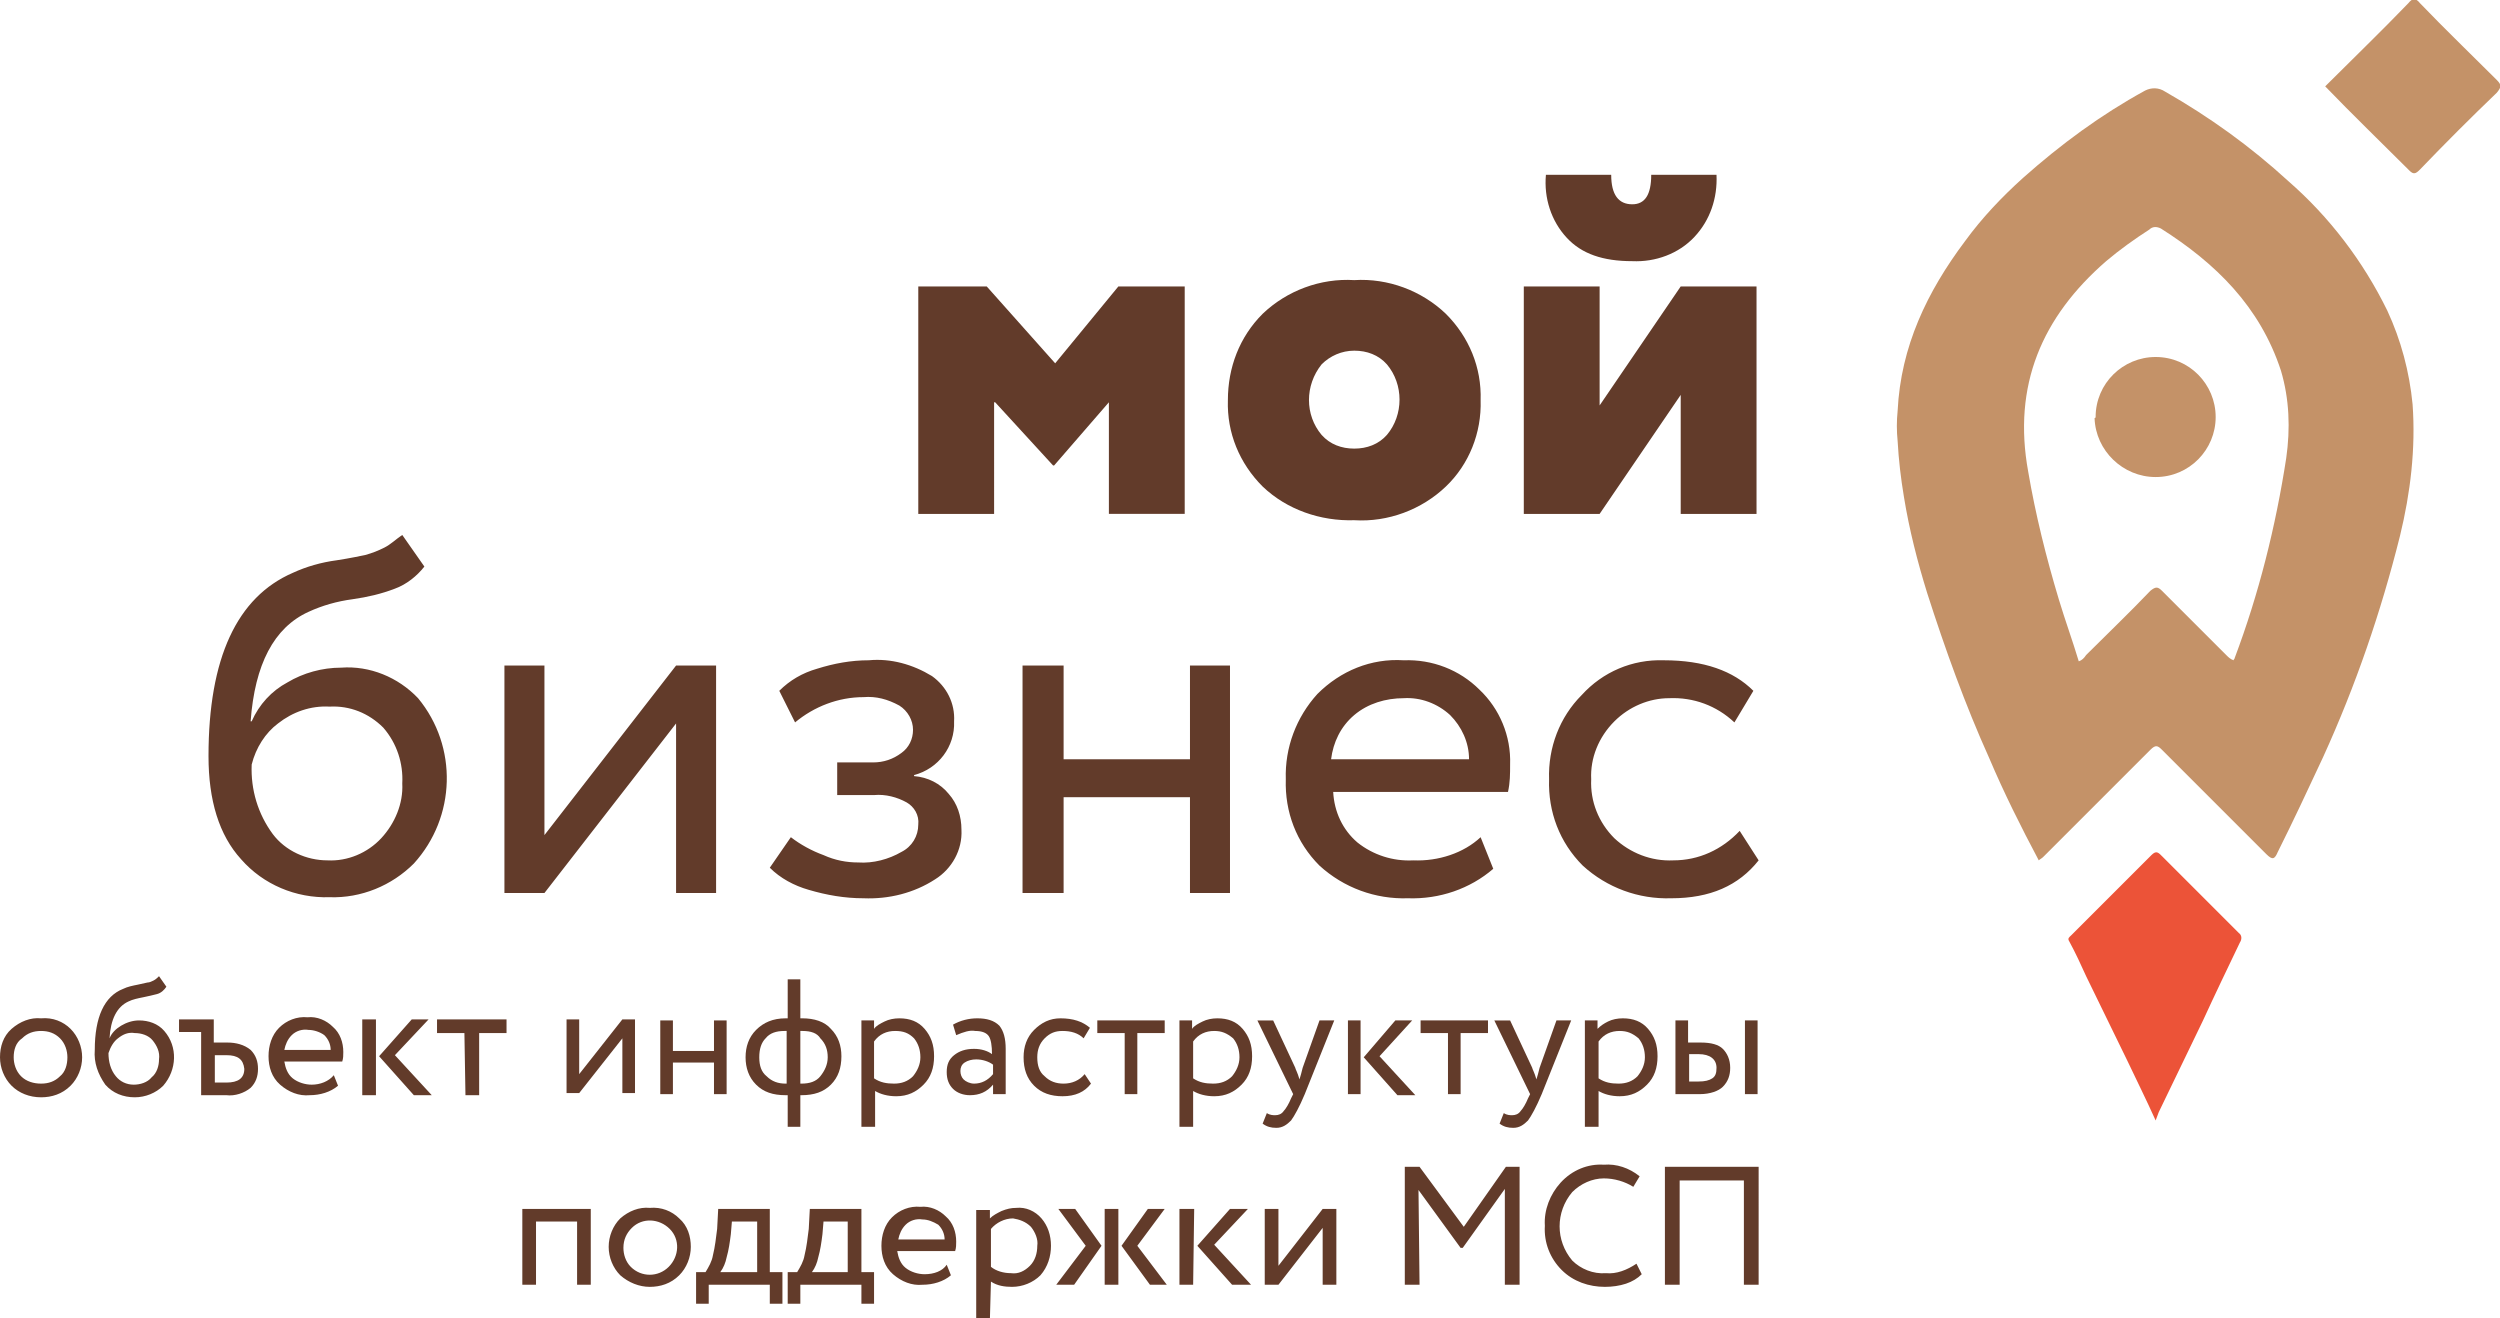 <?xml version="1.0" encoding="utf-8"?>
<!-- Generator: Adobe Illustrator 21.0.0, SVG Export Plug-In . SVG Version: 6.00 Build 0)  -->
<svg version="1.1" id="Логотип_мой_бизнес"
	 xmlns="http://www.w3.org/2000/svg" xmlns:xlink="http://www.w3.org/1999/xlink" x="0px" y="0px" viewBox="0 0 237.4 125.2"
	 style="enable-background:new 0 0 237.4 125.2;" xml:space="preserve">
<style type="text/css">
	.st0{fill:none;}
	.st1{fill:#623B2A;}
	.st2{fill:#EC5338;}
	.st3{fill:#C49268;}
</style>
<title>logo--ferst</title>
<path class="st0" d="M6-2.3"/>
<path id="мой_бизнес_объект_инфаструктуры" class="st1" d="M94.5,38.2l5.5,6h0.1l5.2-6v10.6h7.2V27.2
	h-6.3l-6,7.3l-6.5-7.3h-6.5v21.6h7.2V38.2z M128.6,49.4c3.2,0.2,6.4-1,8.7-3.2c2.2-2.1,3.4-5.1,3.3-8.2c0.1-3.1-1.1-6-3.3-8.2
	c-2.3-2.2-5.5-3.4-8.7-3.2c-3.2-0.2-6.4,1-8.7,3.2c-2.2,2.2-3.3,5.1-3.3,8.2c-0.1,3.1,1.1,6,3.3,8.2
	C122.2,48.4,125.4,49.5,128.6,49.4z M125.5,34.6c0.8-0.8,1.9-1.3,3.1-1.3c1.2,0,2.3,0.4,3.1,1.3c1.6,1.9,1.6,4.8,0,6.7
	c-0.8,0.9-1.9,1.3-3.1,1.3c-1.2,0-2.3-0.4-3.1-1.3C123.9,39.4,123.9,36.6,125.5,34.6L125.5,34.6z M159.6,48.8h7.2V27.2h-7.2
	l-7.7,11.3V27.2h-7.2v21.6h7.2l7.7-11.3V48.8z M148.8,22.6c1.4,1.5,3.4,2.2,6.2,2.2c2.2,0.1,4.4-0.7,5.9-2.3
	c1.5-1.6,2.2-3.7,2.1-5.9h-6.2c0,1.9-0.6,2.8-1.8,2.8c-1.3,0-2-0.9-2-2.8h-6.2C146.6,18.8,147.3,21,148.8,22.6L148.8,22.6z M36.5,52
	c-0.6,0.3-1.1,0.5-1.8,0.7c-0.5,0.1-1.4,0.3-2.7,0.5c-1.5,0.2-2.9,0.6-4.2,1.2c-5.3,2.3-8,8.1-8,17.4c0,4.2,1,7.5,3.1,9.8
	c2.1,2.4,5.2,3.7,8.4,3.6c3,0.1,5.9-1.1,8-3.2c4-4.4,4.2-11.1,0.4-15.7c-1.9-2-4.6-3.1-7.3-2.9c-1.8,0-3.6,0.5-5.1,1.4
	c-1.5,0.8-2.7,2.1-3.4,3.7h-0.1c0.4-5.4,2.2-8.9,5.5-10.4c1.3-0.6,2.7-1,4.2-1.2c1.4-0.2,2.7-0.5,4-1c1.1-0.4,2.1-1.2,2.8-2.1
	l-2.1-3C37.6,51.2,37.1,51.7,36.5,52L36.5,52z M26.4,68.7c1.4-1.1,3.1-1.7,4.9-1.6c1.9-0.1,3.7,0.6,5.1,2c1.3,1.5,1.9,3.4,1.8,5.3
	c0.1,1.9-0.7,3.8-2,5.2c-1.3,1.4-3.2,2.2-5.1,2.1c-2,0-4-0.9-5.2-2.5c-1.4-1.9-2.1-4.2-2-6.6C24.3,71,25.2,69.6,26.4,68.7L26.4,68.7
	z M64.2,84.8H68V63.2h-3.8L51.7,79.3V63.2h-3.8v21.6h3.8l12.5-16.1V84.8z M88.8,83.5c1.6-1,2.6-2.8,2.5-4.7c0-1.3-0.4-2.5-1.2-3.4
	c-0.8-1-2-1.6-3.3-1.7v-0.1c2.3-0.6,3.9-2.7,3.8-5.1c0.1-1.7-0.7-3.3-2.1-4.3c-1.8-1.1-3.9-1.7-6-1.5c-1.7,0-3.3,0.3-4.9,0.8
	c-1.4,0.4-2.6,1.1-3.6,2.1l1.5,3c1.8-1.5,4.1-2.4,6.5-2.4c1.2-0.1,2.3,0.2,3.4,0.8c0.8,0.5,1.3,1.4,1.3,2.3c0,0.9-0.4,1.7-1.1,2.2
	c-0.8,0.6-1.7,0.9-2.7,0.9h-3.4v3.1H83c1.1-0.1,2.2,0.2,3.1,0.7c0.7,0.4,1.2,1.2,1.1,2.1c0,1.1-0.6,2.1-1.6,2.6
	c-1.2,0.7-2.7,1.1-4.1,1c-1.1,0-2.2-0.2-3.3-0.7c-1.1-0.4-2.2-1-3.1-1.7l-2,2.9c1,1,2.3,1.7,3.7,2.1c1.7,0.5,3.4,0.8,5.2,0.8
	C84.4,85.4,86.8,84.8,88.8,83.5L88.8,83.5z M116.8,63.2H113v8.9h-12v-8.9h-3.9v21.6h3.9v-9.1h12v9.1h3.8L116.8,63.2z M134.2,81.7
	c-1.9,0.1-3.8-0.5-5.3-1.7c-1.4-1.2-2.2-2.9-2.3-4.8h16.6c0.2-0.9,0.2-1.7,0.2-2.6c0.1-2.7-1-5.3-2.9-7.1c-1.9-1.9-4.5-2.9-7.2-2.8
	c-3.1-0.2-6,1-8.2,3.2c-2,2.2-3.1,5.1-3,8.1c-0.1,3.1,1,6,3.2,8.2c2.3,2.1,5.3,3.2,8.4,3.1c3,0.1,5.9-0.9,8.1-2.8l-1.2-3
	C139,81,136.6,81.8,134.2,81.7L134.2,81.7z M137.7,67.9c1.1,1.1,1.8,2.6,1.8,4.2h-13.1c0.2-1.6,0.9-3.1,2.2-4.2
	c1.3-1.1,3-1.6,4.7-1.6C134.9,66.2,136.5,66.8,137.7,67.9z M158.9,81.7c-2.1,0.1-4.1-0.7-5.6-2.1c-1.5-1.5-2.3-3.5-2.2-5.6
	c-0.1-2,0.7-4,2.2-5.5c1.4-1.4,3.3-2.2,5.2-2.2c2.3-0.1,4.5,0.7,6.2,2.3l1.8-3c-1.9-1.9-4.7-2.9-8.5-2.9c-3-0.1-5.8,1.1-7.8,3.3
	c-2.1,2.1-3.2,5-3.1,8c-0.1,3.1,1,6,3.2,8.2c2.3,2.1,5.3,3.2,8.4,3.1c3.7,0,6.4-1.2,8.3-3.6l-1.8-2.8
	C163.5,80.7,161.3,81.7,158.9,81.7L158.9,81.7z M3.9,104.2c1,0,2-0.3,2.8-1.1c0.7-0.7,1.1-1.7,1.1-2.7c0-1-0.4-2-1.1-2.7
	c-0.7-0.7-1.7-1.1-2.8-1c-1-0.1-2,0.3-2.8,1C0.3,98.4,0,99.4,0,100.4c0,1,0.4,2,1.1,2.7C1.8,103.8,2.8,104.2,3.9,104.2L3.9,104.2
	L3.9,104.2z M2.1,98.6c0.5-0.5,1.1-0.7,1.8-0.7c0.7,0,1.3,0.2,1.8,0.7c0.5,0.5,0.7,1.2,0.7,1.8c0,0.7-0.2,1.4-0.7,1.8
	c-0.5,0.5-1.1,0.7-1.8,0.7c-0.7,0-1.4-0.2-1.9-0.7c-0.5-0.5-0.7-1.2-0.7-1.8C1.3,99.7,1.5,99,2.1,98.6L2.1,98.6L2.1,98.6z
	 M14.6,93.1c-0.2,0.1-0.4,0.2-0.6,0.2l-0.9,0.2c-0.5,0.1-1,0.2-1.4,0.4C9.9,94.6,9,96.6,9,99.7c-0.1,1.2,0.3,2.3,1,3.3
	c0.7,0.8,1.7,1.2,2.8,1.2c1,0,2-0.4,2.7-1.1c1.3-1.5,1.4-3.7,0.1-5.2c-0.6-0.7-1.5-1-2.4-1c-0.6,0-1.2,0.2-1.7,0.5
	c-0.5,0.3-0.9,0.7-1.1,1.2l0,0c0.1-1.8,0.7-3,1.8-3.5c0.4-0.2,0.9-0.3,1.4-0.4c0.5-0.1,0.9-0.2,1.3-0.3c0.4-0.1,0.7-0.4,0.9-0.7
	l-0.7-1C15,92.8,14.8,93,14.6,93.1L14.6,93.1z M11.2,98.6c0.5-0.4,1-0.6,1.6-0.5c0.6,0,1.3,0.2,1.7,0.7c0.4,0.5,0.7,1.1,0.6,1.8
	c0,0.6-0.2,1.3-0.7,1.7c-0.4,0.5-1.1,0.7-1.7,0.7c-0.7,0-1.3-0.3-1.7-0.8c-0.5-0.6-0.7-1.4-0.7-2.2C10.5,99.4,10.8,98.9,11.2,98.6
	L11.2,98.6L11.2,98.6z M19.1,104h2.4c0.8,0.1,1.7-0.2,2.3-0.7c0.5-0.5,0.7-1.1,0.7-1.8c0-0.7-0.2-1.3-0.7-1.8
	c-0.6-0.5-1.4-0.7-2.2-0.7h-1.3v-2.2H17V98h2.1L19.1,104L19.1,104z M23.2,101.5c0,0.9-0.6,1.3-1.7,1.3h-1.1v-2.6h1.1
	C22.6,100.2,23.1,100.6,23.2,101.5L23.2,101.5z M29.6,103c-0.6,0-1.3-0.2-1.8-0.6c-0.5-0.4-0.7-1-0.8-1.6h5.5
	c0.1-0.3,0.1-0.6,0.1-0.9c0-0.9-0.3-1.8-1-2.4c-0.6-0.6-1.5-1-2.4-0.9c-1-0.1-2,0.3-2.7,1c-0.7,0.7-1,1.7-1,2.7c0,1,0.3,2,1.1,2.7
	c0.8,0.7,1.8,1.1,2.8,1c1,0,2-0.3,2.7-0.9l-0.4-1C31.2,102.7,30.4,103,29.6,103L29.6,103L29.6,103z M30.8,98.3
	c0.4,0.4,0.6,0.9,0.6,1.4H27c0.1-0.5,0.3-1,0.7-1.4c0.4-0.4,1-0.6,1.6-0.5C29.8,97.8,30.4,98,30.8,98.3L30.8,98.3z M36,100.3
	l3.3,3.7H41l-3.5-3.8l3.2-3.4h-1.6L36,100.3z M35.7,96.8h-1.3v7.2h1.3L35.7,96.8z M44.2,104h1.3v-5.9h2.6v-1.3h-6.6v1.3h2.6
	L44.2,104L44.2,104z"/>
<path id="_поддержки_МСП" class="st1" d="M56.1,114.8h-6.5v7.2h1.3v-6h3.9v6h1.3V114.8z M61.7,122.2c1,0,2-0.3,2.8-1.1
	c0.7-0.7,1.1-1.7,1.1-2.7c0-1-0.3-2-1.1-2.7c-0.7-0.7-1.7-1.1-2.8-1c-1-0.1-2,0.3-2.8,1c-0.7,0.7-1.1,1.7-1.1,2.7c0,1,0.4,2,1.1,2.7
	C59.7,121.8,60.7,122.2,61.7,122.2L61.7,122.2z M60,116.6c1-1,2.6-0.9,3.6,0.1c1,1,0.9,2.6-0.1,3.6l0,0c-1,1-2.6,1-3.6,0
	c-0.5-0.5-0.7-1.2-0.7-1.8C59.2,117.7,59.5,117.1,60,116.6L60,116.6L60,116.6z M67.3,122h5.8v1.8h1.2v-3h-1.2v-6h-4.9l-0.1,1.9
	c-0.1,0.8-0.2,1.7-0.4,2.5c-0.1,0.6-0.4,1.1-0.7,1.6h-0.9v3h1.2L67.3,122L67.3,122z M71.9,116v4.8h-3.5c0.3-0.4,0.5-0.9,0.6-1.4
	c0.2-0.7,0.3-1.4,0.4-2.2l0.1-1.2H71.9L71.9,116z M76,122h5.8v1.8H83v-3h-1.2v-6h-4.9l-0.1,1.9c-0.1,0.8-0.2,1.7-0.4,2.5
	c-0.1,0.6-0.4,1.1-0.7,1.6h-0.9v3H76L76,122L76,122z M80.5,116v4.8h-3.4c0.3-0.4,0.5-0.9,0.6-1.4c0.2-0.7,0.3-1.4,0.4-2.2l0.1-1.2
	H80.5L80.5,116z M87.8,121c-0.6,0-1.3-0.2-1.8-0.6c-0.5-0.4-0.7-1-0.8-1.6h5.5c0.1-0.3,0.1-0.6,0.1-0.9c0-0.9-0.3-1.8-1-2.4
	c-0.6-0.6-1.5-1-2.4-0.9c-1-0.1-2,0.3-2.7,1c-0.7,0.7-1,1.7-1,2.7c0,1,0.3,2,1.1,2.7c0.8,0.7,1.8,1.1,2.8,1c1,0,2-0.3,2.7-0.9
	l-0.4-1C89.5,120.7,88.7,121,87.8,121L87.8,121L87.8,121z M89.1,116.3c0.4,0.4,0.6,0.9,0.6,1.4h-4.4c0.1-0.5,0.3-1,0.7-1.4
	c0.4-0.4,1-0.6,1.6-0.5C88.1,115.8,88.6,116,89.1,116.3L89.1,116.3z M94.1,121.7c0.6,0.4,1.3,0.5,2,0.5c1,0,2-0.4,2.7-1.1
	c0.7-0.8,1-1.8,1-2.8c0-1-0.3-1.9-0.9-2.6c-0.6-0.7-1.5-1.1-2.4-1c-0.5,0-0.9,0.1-1.4,0.3c-0.4,0.2-0.8,0.4-1.1,0.7v-0.8h-1.3v10.4
	H94L94.1,121.7L94.1,121.7z M97.9,116.5c0.4,0.5,0.7,1.2,0.6,1.8c0,0.7-0.2,1.4-0.7,1.9c-0.5,0.5-1.1,0.8-1.8,0.7
	c-0.7,0-1.4-0.2-1.9-0.6v-3.6c0.5-0.6,1.3-1,2.1-1C96.8,115.8,97.4,116,97.9,116.5L97.9,116.5z M106.5,118.3l2.7,3.7h1.6l-2.8-3.7
	l2.6-3.5H109L106.5,118.3z M106.2,114.8h-1.3v7.2h1.3L106.2,114.8z M102,122l2.6-3.7l-2.5-3.5h-1.6l2.6,3.5l-2.8,3.7L102,122z
	 M113.7,118.3l3.3,3.7h1.8l-3.5-3.8l3.2-3.4h-1.7L113.7,118.3z M113.4,114.8h-1.4v7.2h1.3L113.4,114.8z M125.6,122h1.3v-7.2h-1.3
	l-4.2,5.4v-5.4h-1.3v7.2h1.3l4.2-5.4L125.6,122z M134.7,113l4,5.5h0.2l4-5.6v9.1h1.4v-11.2h-1.3l-4,5.7l-4.2-5.7h-1.4V122h1.4
	L134.7,113L134.7,113z M152.5,120.9c-1.2,0.1-2.4-0.4-3.2-1.2c-1.6-1.9-1.6-4.6,0-6.5c0.8-0.8,1.9-1.3,3-1.3c1,0,2,0.3,2.8,0.8
	l0.6-1c-1-0.8-2.2-1.2-3.4-1.1c-1.5-0.1-3,0.5-4.1,1.7c-1,1.1-1.6,2.6-1.5,4.1c-0.1,1.6,0.5,3.1,1.6,4.2c1.1,1.1,2.6,1.6,4.1,1.6
	c0.7,0,1.4-0.1,2-0.3c0.6-0.2,1.1-0.5,1.5-0.9l-0.5-1C154.5,120.6,153.5,121,152.5,120.9L152.5,120.9L152.5,120.9z M166.9,110.8
	h-8.8V122h1.4v-9.9h6.1v9.9h1.4V110.8z"/>
<path class="st2" d="M204.7,106.4c-0.9-2-1.8-3.8-2.7-5.7c-1.3-2.7-2.6-5.3-3.9-8c-0.5-1.1-1-2.2-1.6-3.3c-0.2-0.3,0-0.4,0.2-0.6
	c2.5-2.5,5-5,7.6-7.6c0.4-0.4,0.6-0.3,0.9,0c2.5,2.5,5,5,7.4,7.4c0.3,0.2,0.3,0.6,0.1,0.9c-1.2,2.5-2.4,5-3.5,7.4
	c-1.4,2.9-2.8,5.8-4.2,8.7C204.9,105.9,204.8,106.1,204.7,106.4z"/>
<path class="st3" d="M220.8,8.2c2.6-2.6,5.3-5.2,7.9-7.9c0.4-0.5,0.7-0.5,1.1,0c2.4,2.5,4.9,4.9,7.3,7.3c0.5,0.5,0.4,0.7,0,1.2
	c-2.5,2.4-4.9,4.8-7.3,7.3c-0.4,0.4-0.6,0.5-1,0.1C226.1,13.5,223.4,10.9,220.8,8.2z"/>
<path class="st3" d="M229.1,38.4c-0.3-3.1-1.1-6.1-2.4-8.9c-2.3-4.7-5.5-8.9-9.4-12.3c-3.6-3.3-7.5-6.1-11.7-8.5
	c-0.6-0.4-1.3-0.4-1.9-0.1c-4.2,2.3-8,5.1-11.6,8.3c-2,1.8-3.9,3.8-5.5,6c-3.6,4.8-6.1,10-6.4,16.1c-0.1,1-0.1,1.9,0,2.9
	c0.1,1.8,0.3,3.5,0.6,5.3c0.5,3.1,1.3,6.2,2.2,9.1c1.7,5.3,3.6,10.6,5.9,15.7c1.4,3.3,3,6.5,4.7,9.7c0.1-0.1,0.3-0.2,0.4-0.3
	c3.4-3.4,6.8-6.8,10.2-10.2c0.5-0.5,0.7-0.4,1.1,0c3.3,3.3,6.6,6.6,9.9,9.9c0.6,0.6,0.8,0.5,1.1-0.2c1.5-3,2.9-6,4.3-9
	c3.1-6.8,5.5-13.8,7.3-21C228.9,46.8,229.4,42.6,229.1,38.4z M217.1,43.5c-1,6.5-2.6,12.9-4.9,19c0,0.1-0.1,0.1-0.1,0.2
	c-0.3-0.1-0.5-0.3-0.7-0.5c-2-2-4.1-4.1-6.1-6.1c-0.4-0.4-0.6-0.4-1.1,0c-2,2.1-4.1,4.1-6.1,6.1c-0.2,0.3-0.4,0.5-0.7,0.6
	c-0.6-2-1.3-3.9-1.9-5.9c-1.2-4-2.2-8-2.9-12.1c-1.5-8.2,1.3-14.7,7.4-20c1.3-1.1,2.7-2.1,4.1-3c0.3-0.3,0.7-0.3,1.1-0.1
	c5.2,3.3,9.4,7.4,11.4,13.5C217.4,37.9,217.5,40.7,217.1,43.5L217.1,43.5z"/>
<path class="st3" d="M199,39.6c0-3.2,2.6-5.7,5.7-5.7c3.2,0,5.7,2.6,5.7,5.7c0,3.1-2.5,5.7-5.7,5.7c-3.1,0-5.7-2.5-5.8-5.6
	C199,39.7,199,39.6,199,39.6z"/>
<g>
	<path class="st1" d="M59.1,98.6l-4.1,5.2h-1.2v-7H55v5.2l4.1-5.2h1.2v7h-1.2V98.6z"/>
	<path class="st1" d="M69,103.9h-1.2v-3h-3.9v3h-1.2v-7h1.2v2.9h3.9v-2.9H69V103.9z"/>
	<path class="st1" d="M76,107h-1.2v-3h-0.2c-1.2,0-2.1-0.3-2.8-1c-0.7-0.7-1-1.6-1-2.6c0-1,0.3-1.9,1-2.6c0.7-0.7,1.6-1.1,2.8-1.1
		h0.2V93H76v3.7h0.2c1.1,0,2.1,0.3,2.7,1c0.7,0.7,1,1.6,1,2.6c0,1.1-0.3,2-1,2.7c-0.7,0.7-1.6,1-2.8,1H76V107z M72.1,100.4
		c0,0.8,0.2,1.4,0.7,1.8c0.5,0.5,1.1,0.7,1.8,0.7h0.1v-5h-0.2c-0.8,0-1.4,0.2-1.8,0.7C72.3,99,72.1,99.6,72.1,100.4z M76.2,97.9H76
		v5h0.1c0.8,0,1.4-0.2,1.8-0.7s0.7-1.1,0.7-1.8c0-0.7-0.2-1.3-0.7-1.8C77.6,98.1,77,97.9,76.2,97.9z"/>
	<path class="st1" d="M83,107h-1.2V96.9H83v0.8c0.2-0.3,0.6-0.5,1-0.7s0.9-0.3,1.4-0.3c1,0,1.8,0.3,2.4,1c0.6,0.7,0.9,1.5,0.9,2.6
		c0,1.1-0.3,2-1,2.7c-0.7,0.7-1.5,1.1-2.6,1.1c-0.8,0-1.5-0.2-2-0.5V107z M85,97.9c-0.8,0-1.5,0.3-2,1v3.5c0.6,0.4,1.2,0.5,1.9,0.5
		c0.7,0,1.3-0.2,1.8-0.7c0.4-0.5,0.7-1.1,0.7-1.8c0-0.7-0.2-1.3-0.6-1.8C86.3,98.1,85.8,97.9,85,97.9z"/>
	<path class="st1" d="M90.8,98.3l-0.3-1c0.7-0.4,1.5-0.6,2.3-0.6c0.9,0,1.6,0.2,2.1,0.7c0.4,0.5,0.6,1.2,0.6,2.2v4.3h-1.2V103
		c-0.6,0.7-1.3,1-2.2,1c-0.6,0-1.2-0.2-1.6-0.6s-0.6-0.9-0.6-1.6c0-0.7,0.2-1.2,0.7-1.6c0.5-0.4,1.1-0.6,1.9-0.6
		c0.7,0,1.3,0.2,1.7,0.5c0-0.8-0.1-1.4-0.3-1.7s-0.6-0.5-1.3-0.5C92.1,97.8,91.5,98,90.8,98.3z M92.5,102.9c0.7,0,1.3-0.3,1.8-0.9
		v-0.9c-0.4-0.3-1-0.5-1.6-0.5c-0.4,0-0.8,0.1-1.1,0.3c-0.3,0.2-0.4,0.5-0.4,0.8c0,0.3,0.1,0.6,0.3,0.8S92.1,102.9,92.5,102.9z"/>
	<path class="st1" d="M103,102l0.6,0.9c-0.6,0.8-1.5,1.2-2.7,1.2c-1.1,0-2-0.3-2.7-1c-0.7-0.7-1-1.6-1-2.7c0-1,0.3-1.9,1-2.6
		c0.7-0.7,1.5-1.1,2.5-1.1c1.2,0,2.1,0.3,2.8,0.9l-0.6,1c-0.5-0.5-1.2-0.7-2-0.7c-0.7,0-1.2,0.2-1.7,0.7c-0.5,0.5-0.7,1.1-0.7,1.8
		c0,0.8,0.2,1.4,0.7,1.8c0.5,0.5,1.1,0.7,1.8,0.7C101.8,102.9,102.5,102.6,103,102z"/>
	<path class="st1" d="M106.8,98.1h-2.6v-1.2h6.4v1.2h-2.6v5.8h-1.2V98.1z"/>
	<path class="st1" d="M113.2,107H112V96.9h1.2v0.8c0.2-0.3,0.6-0.5,1-0.7s0.9-0.3,1.4-0.3c1,0,1.8,0.3,2.4,1
		c0.6,0.7,0.9,1.5,0.9,2.6c0,1.1-0.3,2-1,2.7c-0.7,0.7-1.5,1.1-2.6,1.1c-0.8,0-1.5-0.2-2-0.5V107z M115.3,97.9c-0.8,0-1.5,0.3-2,1
		v3.5c0.6,0.4,1.2,0.5,1.9,0.5c0.7,0,1.3-0.2,1.8-0.7c0.4-0.5,0.7-1.1,0.7-1.8c0-0.7-0.2-1.3-0.6-1.8
		C116.5,98.1,116,97.9,115.3,97.9z"/>
	<path class="st1" d="M125.3,96.9h1.4l-2.8,7c-0.5,1.2-1,2.1-1.3,2.5c-0.4,0.4-0.8,0.7-1.4,0.7c-0.5,0-0.9-0.1-1.3-0.4l0.4-1
		c0.3,0.2,0.6,0.2,0.8,0.2c0.3,0,0.6-0.1,0.8-0.4c0.2-0.2,0.5-0.7,0.7-1.2l0.2-0.4l-3.4-7h1.5l2.1,4.5c0,0.1,0.2,0.4,0.4,1.1
		c0.1-0.3,0.2-0.7,0.3-1.1L125.3,96.9z"/>
	<path class="st1" d="M129.3,103.9H128v-7h1.2V103.9z M132.5,96.9h1.6l-3.1,3.4l3.4,3.7h-1.7l-3.2-3.6L132.5,96.9z"/>
	<path class="st1" d="M137.5,98.1h-2.6v-1.2h6.4v1.2h-2.6v5.8h-1.2V98.1z"/>
	<path class="st1" d="M147.8,96.9h1.4l-2.8,7c-0.5,1.2-1,2.1-1.3,2.5c-0.4,0.4-0.8,0.7-1.4,0.7c-0.5,0-0.9-0.1-1.3-0.4l0.4-1
		c0.3,0.2,0.6,0.2,0.8,0.2c0.3,0,0.6-0.1,0.8-0.4c0.2-0.2,0.5-0.7,0.7-1.2l0.2-0.4l-3.4-7h1.5l2.1,4.5c0,0.1,0.2,0.4,0.4,1.1
		c0.1-0.3,0.2-0.7,0.3-1.1L147.8,96.9z"/>
	<path class="st1" d="M151.7,107h-1.2V96.9h1.2v0.8c0.3-0.3,0.6-0.5,1-0.7s0.9-0.3,1.4-0.3c1,0,1.8,0.3,2.4,1
		c0.6,0.7,0.9,1.5,0.9,2.6c0,1.1-0.3,2-1,2.7c-0.7,0.7-1.5,1.1-2.6,1.1c-0.8,0-1.5-0.2-2-0.5V107z M153.8,97.9c-0.8,0-1.5,0.3-2,1
		v3.5c0.6,0.4,1.2,0.5,1.9,0.5c0.7,0,1.3-0.2,1.8-0.7c0.4-0.5,0.7-1.1,0.7-1.8c0-0.7-0.2-1.3-0.6-1.8
		C155,98.1,154.5,97.9,153.8,97.9z"/>
	<path class="st1" d="M161.4,103.9h-2.3v-7h1.2V99h1.2c1,0,1.7,0.2,2.1,0.6c0.4,0.4,0.7,1,0.7,1.8c0,0.7-0.2,1.3-0.7,1.8
		C163.2,103.6,162.4,103.9,161.4,103.9z M161.3,100.1h-0.9v2.6h0.9c0.6,0,1-0.1,1.3-0.3c0.3-0.2,0.4-0.5,0.4-1
		C163,100.6,162.4,100.1,161.3,100.1z M166.9,103.9h-1.2v-7h1.2V103.9z"/>
</g>
</svg>
